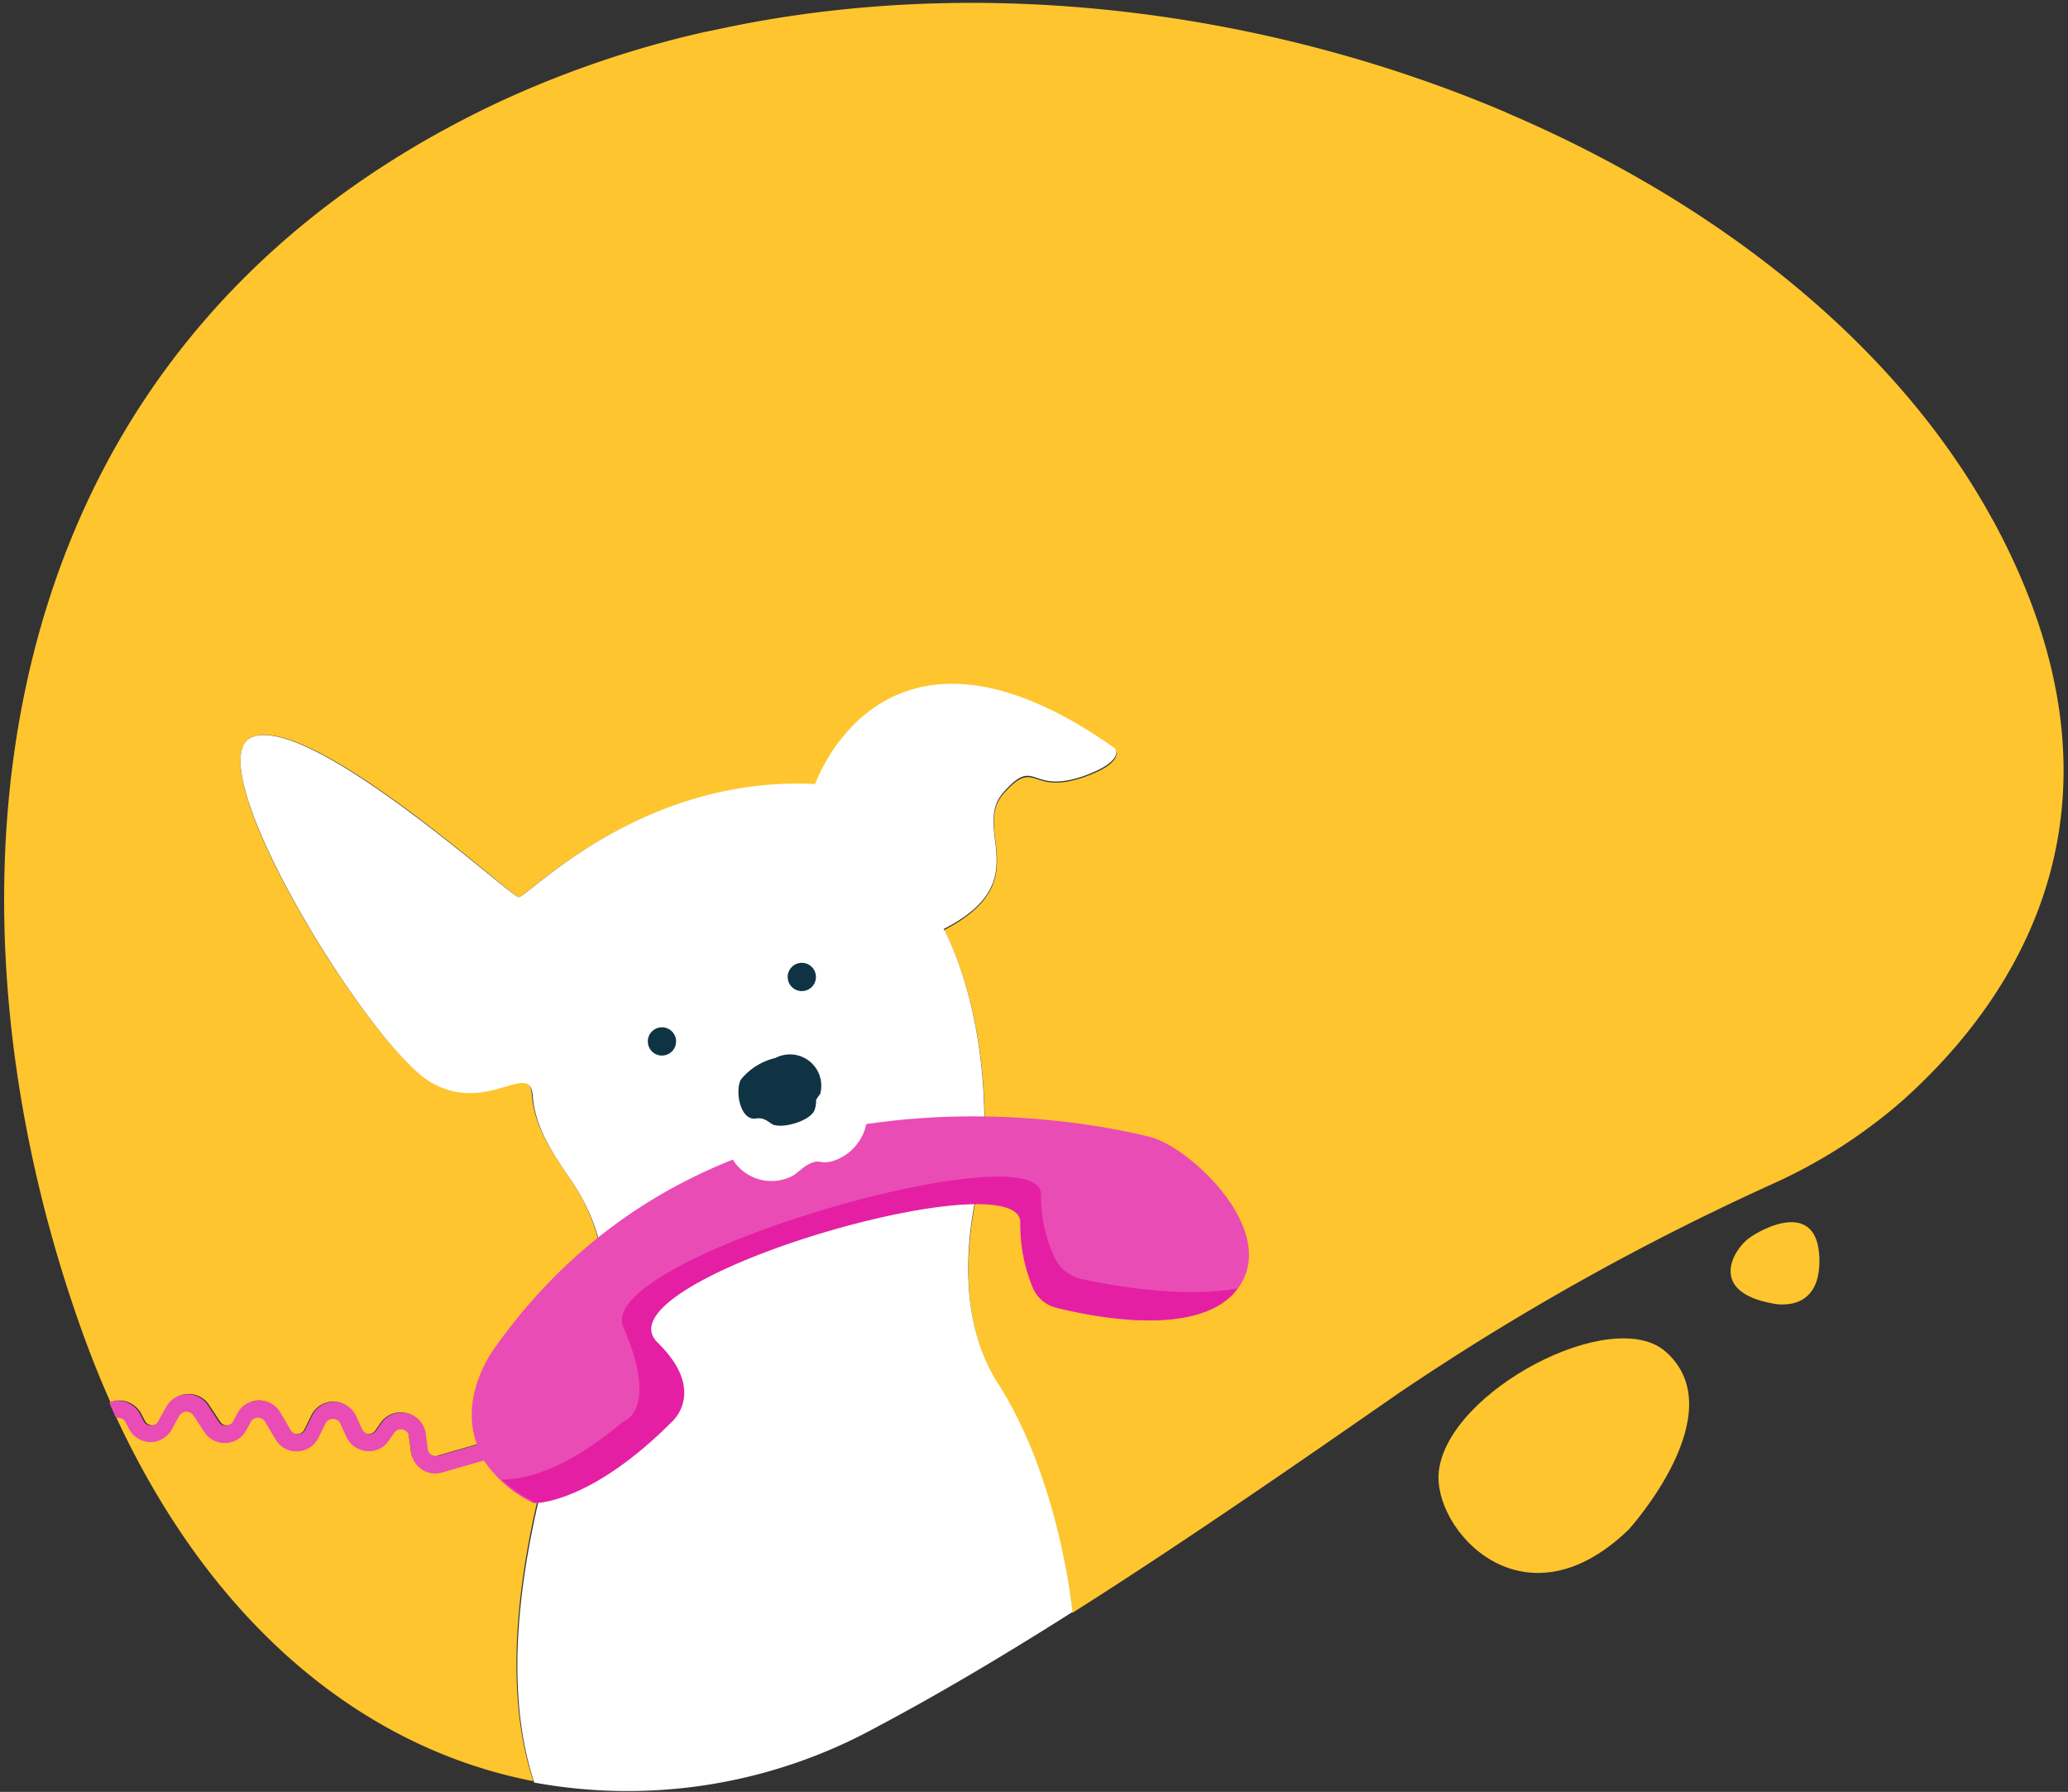 <svg width="202" height="175" xmlns="http://www.w3.org/2000/svg">
    <rect width="100%" height="100%" fill="#333333" stroke="none"/>
    <g fill-rule="nonzero" fill="none">
        <path d="M162.714 132.019c-5.198-4.604-21.28 3.816-22.171 11.672-.654 5.643 8.227 15.667 18.547 5.687 0 0 10.366-11.39 3.624-17.36zM170.778 120.97c-1.485 1.129-3.92 5.168 2.331 6.326 0 0 4.797 1.188 4.604-4.455-.193-5.643-5.45-2.985-6.935-1.871z" fill="#FEC52E"/>
        <circle fill="#FEC52E" cx="71.251" cy="85.775" r="2.985"/>
        <path d="m194.746 50.951-.193-.341c-9.282-16.9-26.538-30.666-47.164-39.502l-.49-.223C123.583 1.01 96.006-2.569 70.79 2.718l-2.064.43a100.12 100.12 0 0 0-19.989 6.817C32.018 17.82 20.241 28.825 12.49 41.58c-15.86 26.18-14.776 59.742-4.455 88.492a100.89 100.89 0 0 0 2.762 6.89c.266-.123.554-.188.847-.192a2.465 2.465 0 0 1 2.138 1.277l.342.653a.802.802 0 0 0 1.485 0l.742-1.322a2.376 2.376 0 0 1 4.084-.148l1.07 1.619c.147.239.416.376.697.356a.802.802 0 0 0 .683-.416l.43-.802a2.346 2.346 0 0 1 1.931-1.217 2.376 2.376 0 0 1 2.05 1.158l1.024 1.737c.143.264.43.416.728.387a.757.757 0 0 0 .683-.446l.683-1.381a2.376 2.376 0 0 1 2.139-1.337 2.39 2.39 0 0 1 2.138 1.381l.594 1.292a.787.787 0 0 0 1.381.134l.505-.728a2.39 2.39 0 0 1 4.336 1.055l.193 1.485a.802.802 0 0 0 1.01.668l7.069-2.05.445 1.486-7.068 2.034c-.216.07-.442.106-.668.104-.466 0-.922-.14-1.307-.4a2.39 2.39 0 0 1-1.055-1.694l-.193-1.485a.802.802 0 0 0-1.485-.356l-.505.728a2.302 2.302 0 0 1-2.168 1.01 2.376 2.376 0 0 1-1.96-1.367l-.594-1.307a.802.802 0 0 0-.728-.46.787.787 0 0 0-.727.445l-.683 1.382a2.376 2.376 0 0 1-2.05 1.336 2.346 2.346 0 0 1-2.138-1.158l-1.04-1.738a.787.787 0 0 0-.713-.386c-.287 0-.55.161-.683.416l-.43.802a2.39 2.39 0 0 1-4.099.178l-1.07-1.633a.876.876 0 0 0-.697-.357.846.846 0 0 0-.683.416l-.728 1.322a2.406 2.406 0 0 1-2.094 1.232 2.39 2.39 0 0 1-2.079-1.277l-.341-.653a.772.772 0 0 0-.728-.431 1.099 1.099 0 0 0-.208 0c9.771 21.058 24.8 32.552 40.794 35.64-1.797-5.464-3.668-16.602 3.415-38.046 1.975-5.94 6.118-11.746.297-20.612-1.277-1.93-3.608-4.87-3.86-8.405-.253-3.534-4.456 1.841-9.92-1.307-6.075-3.386-23.152-31.334-17.36-33.606 5.79-2.272 25.245 15.533 25.987 15.637.743.104 11.88-11.88 29.003-10.944 0 0 6.712-19.469 29.27-3.49 0 0 1.069 1.247-2.97 2.688-5.421 1.915-4.693-1.96-7.9 1.604-3.209 3.564 3.34 8.628-5.852 13.365 0 0 4.975 8.554 3.802 23.612 0 0-4.01 12.147 1.485 20.79 5.093 7.945 6.83 18.444 7.262 22.275 10.484-6.638 21.34-14.137 31.809-21.414a247.999 247.999 0 0 1 36.65-20.508 51.1 51.1 0 0 0 12.756-8.227c10.396-9.355 24.028-28.215 8.777-56.416z" fill="#FEC52E"/>
        <path d="M95.977 114.347c1.173-15.058-3.802-23.612-3.802-23.612 9.193-4.678 2.629-9.742 5.851-13.365 3.223-3.624 2.48.312 7.9-1.604 4.07-1.485 2.97-2.688 2.97-2.688-22.557-15.979-29.27 3.49-29.27 3.49-17.151-.832-28.155 11.137-28.972 11.048-.817-.089-20.211-17.82-25.988-15.637-5.777 2.183 11.286 30.22 17.45 33.74 5.479 3.148 9.667-2.228 9.92 1.307.252 3.534 2.583 6.474 3.86 8.405 5.822 8.91 1.678 14.612-.297 20.612-7.083 21.444-5.212 32.581-3.415 38.046a50.49 50.49 0 0 0 33.368-5.376c6.118-3.237 12.593-7.083 19.216-11.286-.43-3.816-2.168-14.315-7.261-22.275-5.54-8.613-1.53-20.805-1.53-20.805z" fill="#FFF"/>
        <circle fill="#103344" cx="64.658" cy="101.709" r="1.381"/>
        <circle fill="#103344" cx="78.32" cy="95.413" r="1.381"/>
        <path d="M75.736 109.892c1.04.252 3.564-.49 3.861-1.574.297-1.084-.163-.58.52-1.485a3.06 3.06 0 0 0-4.38-3.505 6.163 6.163 0 0 0-3.372 2.109c-.579 1.04-.104 4.039 1.485 3.801.98-.178 1.426.654 1.886.654z" fill="#103344"/>
        <path d="M112.639 111.124s-41.358-11.761-64.272 20.449c-1.485 2.05-3.163 5.851-1.767 9.519l-3.802 1.099a.802.802 0 0 1-1.01-.668l-.193-1.485a2.39 2.39 0 0 0-4.336-1.055l-.505.728a.787.787 0 0 1-1.38-.134l-.595-1.292a2.39 2.39 0 0 0-2.138-1.38c-.91-.001-1.74.518-2.139 1.336l-.683 1.38a.757.757 0 0 1-.683.446.743.743 0 0 1-.728-.386l-1.024-1.737a2.376 2.376 0 0 0-2.139-1.173 2.346 2.346 0 0 0-2.049 1.247l-.43.802a.802.802 0 0 1-.684.416.757.757 0 0 1-.698-.357l-1.069-1.618a2.376 2.376 0 0 0-4.084.148l-.742 1.322a.802.802 0 0 1-1.485 0l-.342-.654a2.465 2.465 0 0 0-2.138-1.277c-.293.004-.581.07-.847.193.208.49.431.98.654 1.485.069-.006.138-.006.208 0a.772.772 0 0 1 .727.431l.342.653a2.39 2.39 0 0 0 2.079 1.278 2.406 2.406 0 0 0 2.094-1.233l.727-1.322c.144-.244.4-.4.684-.415a.876.876 0 0 1 .697.356l1.07 1.633a2.39 2.39 0 0 0 4.098-.178l.431-.802a.772.772 0 0 1 .683-.415.787.787 0 0 1 .713.386l1.04 1.737a2.346 2.346 0 0 0 2.138 1.158 2.376 2.376 0 0 0 2.05-1.336l.682-1.381a.787.787 0 0 1 .728-.446c.311 0 .595.179.728.46l.594 1.308a2.376 2.376 0 0 0 1.96 1.366 2.302 2.302 0 0 0 2.168-1.01l.505-.728a.802.802 0 0 1 1.485.357l.193 1.485a2.39 2.39 0 0 0 1.054 1.693c.386.26.841.4 1.307.4.227.002.453-.033.668-.103l4.084-1.174a11.954 11.954 0 0 0 4.886 4.173s5.287.193 13.365-7.885c0 0 3.505-2.97-1.396-7.752-5.984-6.118 35.374-18.117 35.552-11.85a16.023 16.023 0 0 0 1.247 6.49 3.371 3.371 0 0 0 2.257 1.9c3.52.891 13.366 2.88 17.33-1.381 4.975-5.48-3.771-13.9-7.87-15.207z" fill="#EA4CB5"/>
        <path d="M105.808 124.95a3.906 3.906 0 0 1-2.643-1.827 14.167 14.167 0 0 1-1.485-6.504c-.134-6.267-43.764 6.267-40.794 12.994 3.55 8.167 0 9.207 0 9.207-5.51 4.678-9.504 5.673-11.88 5.688a13.989 13.989 0 0 0 3.252 2.242s5.287.193 13.365-7.886c0 0 3.505-2.97-1.396-7.751-6.088-6.015 35.27-18.014 35.448-11.747a16.023 16.023 0 0 0 1.247 6.49 3.356 3.356 0 0 0 2.257 1.856c3.52.876 13.366 2.866 17.33-1.396.134-.163.238-.327.357-.49-5.287.965-12.103-.238-15.058-.876z" fill="#E51FA3"/>
        <path d="M71.504 113.129a4.455 4.455 0 0 0 5.94 1.693c.356-.208 1.07-.861 1.336-.995 1.485-.876 1.174.119 2.97-.58a4.841 4.841 0 0 0 2.97-4.306c.342-2.123-13.216 4.188-13.216 4.188z" fill="#FFF"/>
    </g>
</svg>
